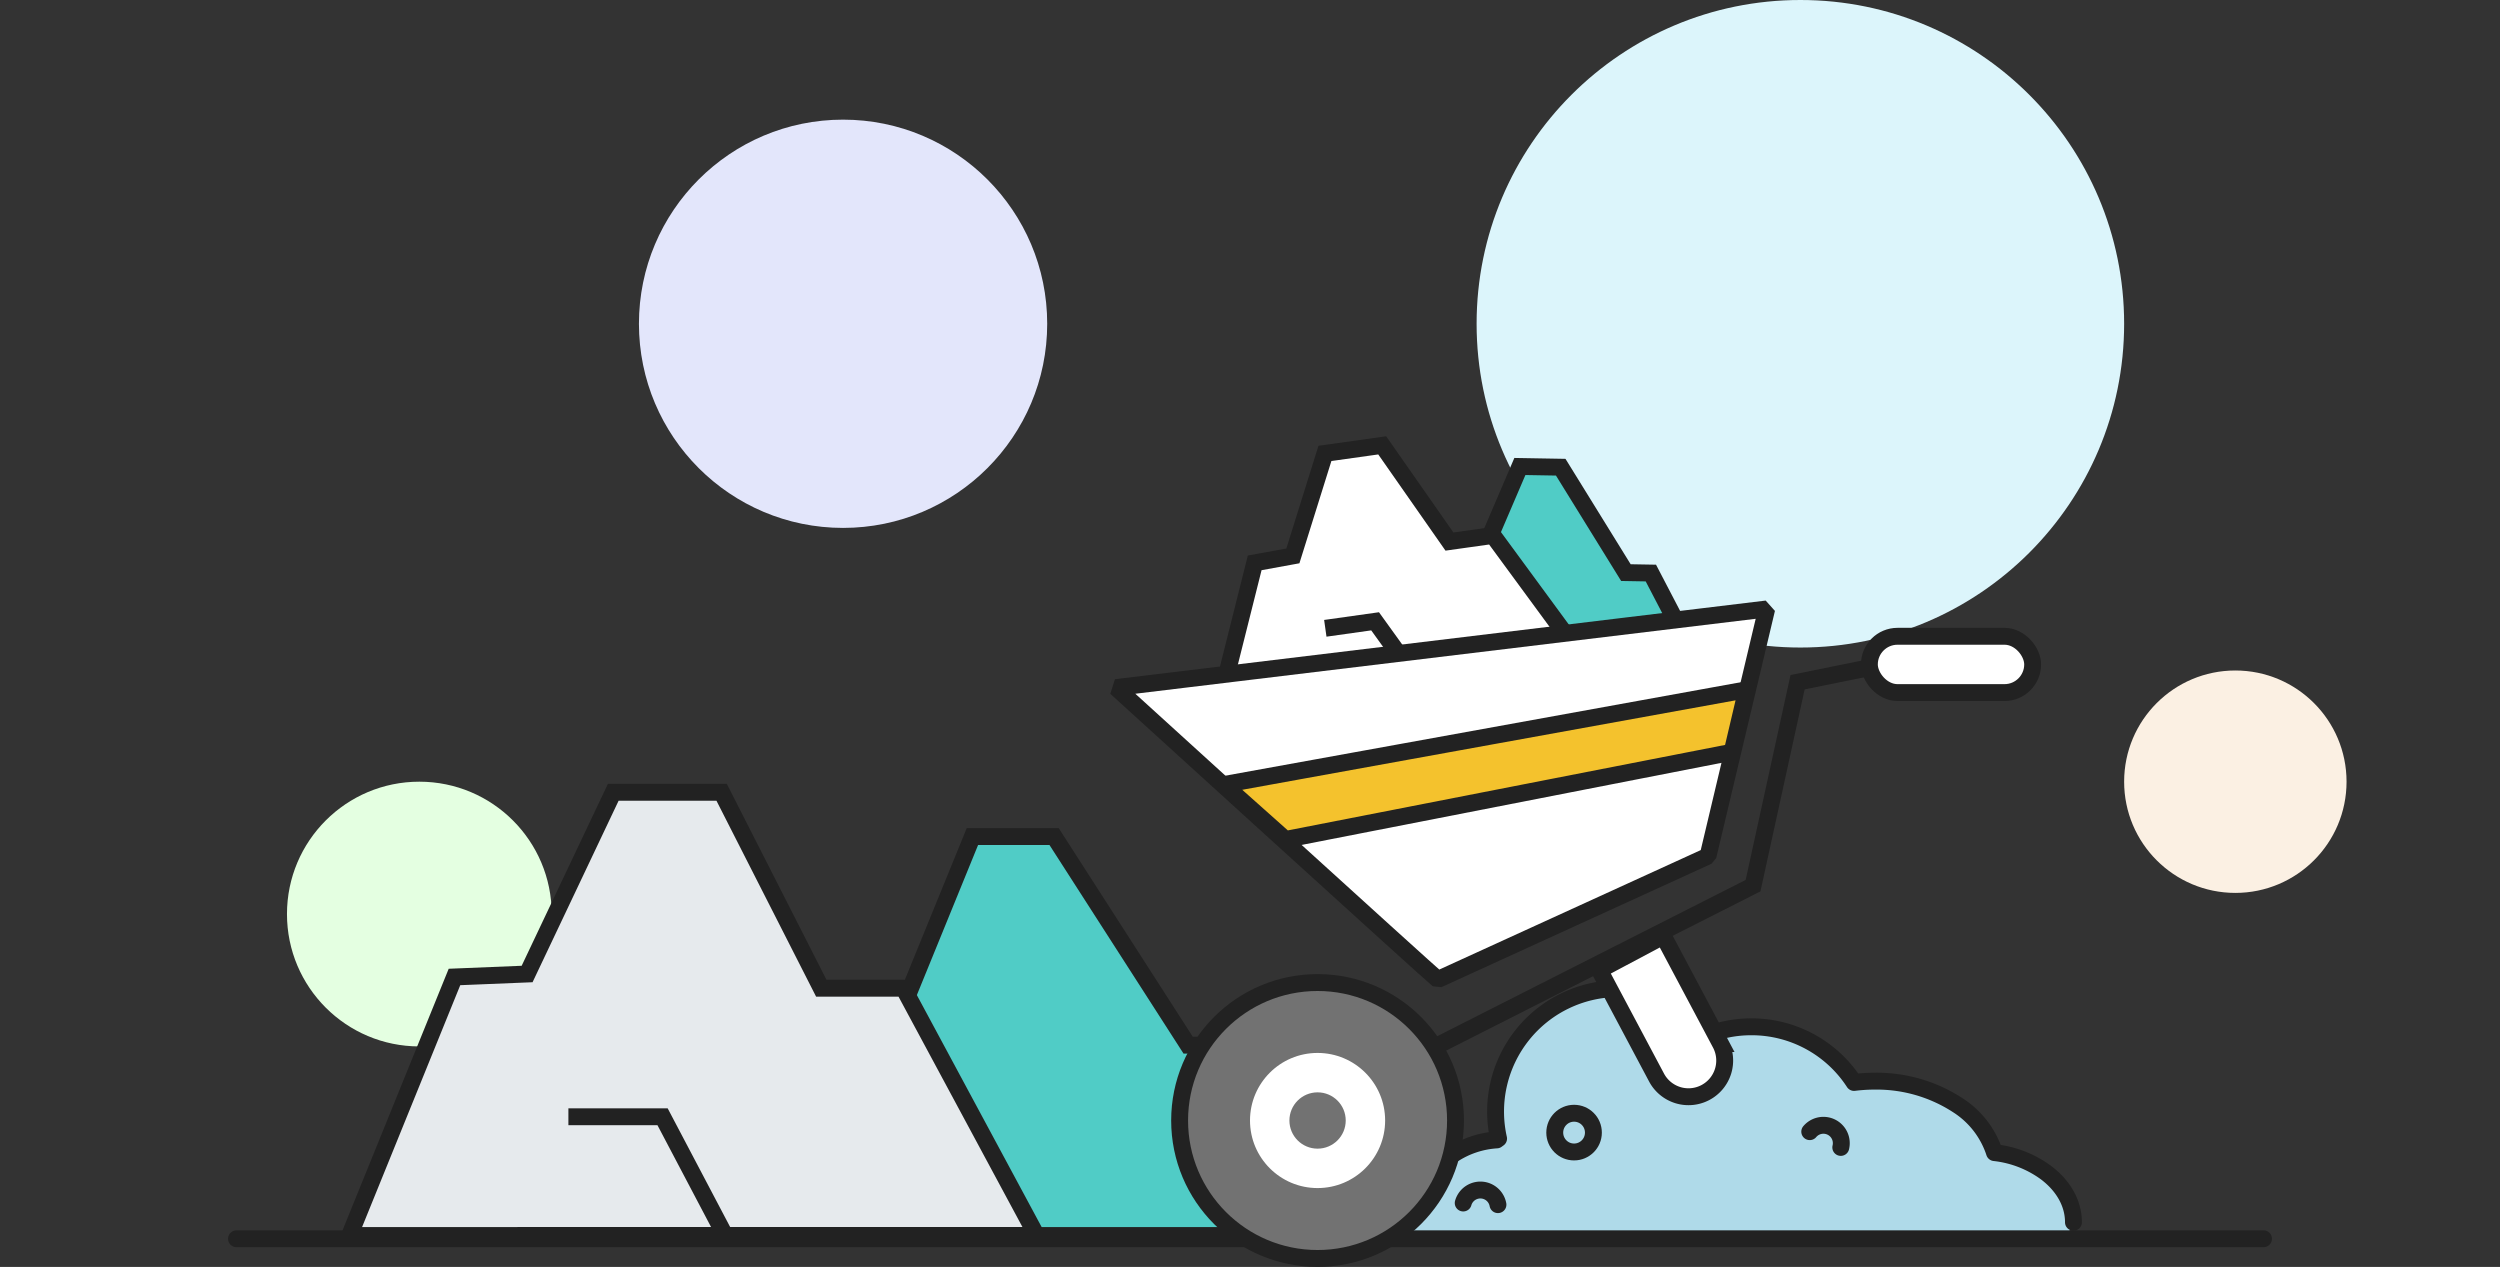 <svg xmlns="http://www.w3.org/2000/svg" width="444" height="225.002" viewBox="0 0 444 225.002">
    <rect x="0" y="0" width="444" height="225.002" fill="#333333" stroke="none"/>
    <g transform="translate(39 21.283)">
        <circle data-name="Ellipse 2" cx="57.501" cy="57.501" r="57.501" transform="translate(223.245 -21.283)" style="fill:#dcf5fb"/>
        <circle data-name="Ellipse 2" cx="19.75" cy="19.75" r="19.75" transform="translate(338.247 97.797)" style="fill:#fbf0e3"/>
        <circle data-name="Ellipse 2" cx="23.508" cy="23.508" r="23.508" transform="translate(11.967 117.545)" style="fill:#e4ffe1"/>
        <circle data-name="Ellipse 2" cx="36.254" cy="36.254" r="36.254" transform="translate(74.475 -.034)" style="fill:#e3e6fb"/>
    </g>
    <g data-name="그룹 626423">
        <g data-name="그룹 626422">
            <path data-name="패스 3630" d="M278 393.846 306.9 323h14.513l23.807 37.045h8.871l18.369 33.8z" transform="translate(-134.203 -174.423)" style="stroke-width:3px;stroke-miterlimit:10;stroke:#222;fill:#50ccc6"/>
            <path data-name="패스 3631" d="m258 399.717 18.634-45.912 12.9-.527L304.838 321h19.242l17.7 34.8h14.613l23.623 43.913z" transform="translate(-195.92 -180.295)" style="fill:#e6eaed;stroke-width:3px;stroke-miterlimit:10;stroke:#222"/>
            <path data-name="패스 3632" d="M267.875 335.643H284.6l11.1 21.086" transform="translate(-166.928 -137.306)" style="fill:none;stroke-width:3px;stroke-miterlimit:10;stroke:#222"/>
        </g>
    </g>
    <g transform="translate(245.258 175.582)">
        <g data-name="그룹 631357">
            <path data-name="패스 10587" d="M312.955 158.77a18.974 18.974 0 0 0-9.16-3.558 15.81 15.81 0 0 0-6.549-8.44 26.361 26.361 0 0 0-14.728-4.251 29.273 29.273 0 0 0-3.659.23 21.71 21.71 0 0 0-18.221-9.885 21.542 21.542 0 0 0-6.906 1.12 21.719 21.719 0 0 0-16.77-7.9 21.837 21.837 0 0 0-21.241 26.631c-.111.076-.216.159-.325.238a16.019 16.019 0 0 0-7.783 2.586 9.827 9.827 0 0 0-4.068 5.243 11.789 11.789 0 0 0-5.69 2.21 6.922 6.922 0 0 0-3.023 5.473c0 .806.883 1.459 1.97 1.459H314.65c1.75 0 3.171-1.052 3.171-2.349 0-3.303-1.73-6.431-4.866-8.807z" transform="translate(-194.832 -126.088)" style="fill:#afdae9"/>
        </g>
        <g data-name="그룹 631358">
            <path data-name="패스 10588" d="M324.538 169.845z" transform="translate(-201.549 -128.354)" style="stroke-width:1.999px;stroke-linecap:round;stroke-linejoin:round;fill:none;stroke:#222"/>
            <path data-name="패스 10589" d="M317.821 167.579c0-3.3-1.73-6.433-4.866-8.81a18.974 18.974 0 0 0-9.16-3.558 15.81 15.81 0 0 0-6.549-8.44 26.361 26.361 0 0 0-14.728-4.251 29.273 29.273 0 0 0-3.659.23 21.71 21.71 0 0 0-18.221-9.885 21.542 21.542 0 0 0-6.906 1.12 21.719 21.719 0 0 0-16.77-7.9 21.837 21.837 0 0 0-21.241 26.631c-.111.076-.216.159-.325.238a16.019 16.019 0 0 0-7.783 2.586 9.827 9.827 0 0 0-4.068 5.243 11.789 11.789 0 0 0-5.69 2.21 6.922 6.922 0 0 0-3.023 5.473" transform="translate(-194.832 -126.088)" style="stroke-linecap:round;stroke-linejoin:round;fill:none;stroke-width:3px;stroke:#222"/>
        </g>
        <g data-name="그룹 631359">
            <path data-name="패스 10590" d="M275.144 152.812a3.175 3.175 0 0 1 5.512 2.8" transform="translate(-198.99 -127.413)" style="stroke-linecap:round;stroke-linejoin:round;fill:none;stroke-width:3px;stroke:#222"/>
        </g>
        <g data-name="그룹 631360">
            <path data-name="패스 10591" d="M210.238 166.112a3.171 3.171 0 0 1 6.169.292" transform="translate(-195.63 -128.041)" style="stroke-linecap:round;stroke-linejoin:round;fill:none;stroke-width:3px;stroke:#222"/>
        </g>
        <g data-name="그룹 631361">
            <path data-name="패스 10592" d="M247.182 141.537a3.171 3.171 0 0 1 6.169.293" transform="translate(-197.543 -126.769)" style="stroke-linecap:round;stroke-linejoin:round;fill:none;stroke-width:3px;stroke:#222"/>
        </g>
        <ellipse data-name="타원 1220" cx="3.433" cy="3.44" rx="3.433" ry="3.44" transform="translate(30.865 22.13)" style="stroke-linecap:round;stroke-linejoin:round;fill:none;stroke-width:3px;stroke:#222"/>
    </g>
    <path data-name="선 223" transform="translate(42 220.002)" style="stroke-linecap:round;stroke-linejoin:round;fill:none;stroke-width:3px;stroke:#222" d="M0 0h360"/>
    <g transform="translate(51.519 -139.51)">
        <g data-name="그룹 631405">
            <g data-name="그룹 626423">
                <g data-name="그룹 626422">
                    <path data-name="패스 3630" d="M0 35.408 14.444 0H21.7l11.9 18.515h4.434l9.181 16.894z" transform="rotate(1 -12623.476 11797.359)" style="stroke-width:3px;stroke-miterlimit:10;stroke:#222;fill:#50ccc6"/>
                    <path data-name="패스 3631" d="m0 42.027 9.949-24.512 6.887-.281L25.007 0H35.28l9.448 18.582h7.8l12.614 23.445z" style="fill:#fff;stroke-width:3px;stroke-miterlimit:10;stroke:#222" transform="rotate(-8 1677.717 -1025.319)"/>
                    <path data-name="패스 3632" d="M0 0h8.931l5.926 11.258" transform="rotate(-8 1887.357 -1189.08)" style="fill:none;stroke-width:3px;stroke-miterlimit:10;stroke:#222"/>
                </g>
            </g>
        </g>
        <g data-name="그룹 630170">
            <path data-name="패스 10616" d="M209.491 307.836c-1.086-.813-57.161-51.85-57.161-51.85l115.57-13.961-10.425 43.885z" transform="translate(-5.652 5.636)" style="stroke-linejoin:bevel;fill:#fff;stroke-width:3px;stroke:#222"/>
        </g>
        <path data-name="패스 9062" d="m170.751 275.816 79.332-15.508 2.609-11.092-92.892 16.845z" transform="translate(6.008 12.788)" style="fill:#f4c22d;stroke-width:3px;stroke:#222"/>
        <g data-name="그룹 630178">
            <g data-name="그룹 630175" transform="translate(158.574 314.43)">
                <circle data-name="타원 1223" cx="24.5" cy="24.5" r="24.5" transform="translate(-.593 -.419)" style="fill:#727272;stroke-width:3px;stroke:#222"/>
            </g>
            <g data-name="그룹 631406" transform="translate(167.054 322.91)">
                <circle data-name="타원 1223" cx="12" cy="12" r="12" transform="translate(3.427 3.601)" style="fill:#fff"/>
            </g>
            <g data-name="그룹 631407" transform="translate(178.759 334.615)">
                <circle data-name="타원 1223" cx="5" cy="5" r="5" transform="translate(-1.278 -1.104)" style="fill:#727272"/>
            </g>
        </g>
        <rect data-name="사각형 463035" width="29" height="10" rx="5" transform="translate(280.481 252.513)" style="fill:#fff;stroke-width:3px;stroke:#222"/>
        <path data-name="사각형 463037" d="M0 0h12.855v21.62a6.428 6.428 0 0 1-6.428 6.428A6.428 6.428 0 0 1 0 21.62V0z" transform="rotate(-28 741.528 -310.425)" style="fill:#fff;stroke-width:3px;stroke:#222"/>
        <path data-name="패스 10617" d="m202.542 325.822 57.282-29.022 7.908-36.131 13.215-2.682" style="fill:none;stroke-width:3px;stroke:#222"/>
    </g>
</svg>
